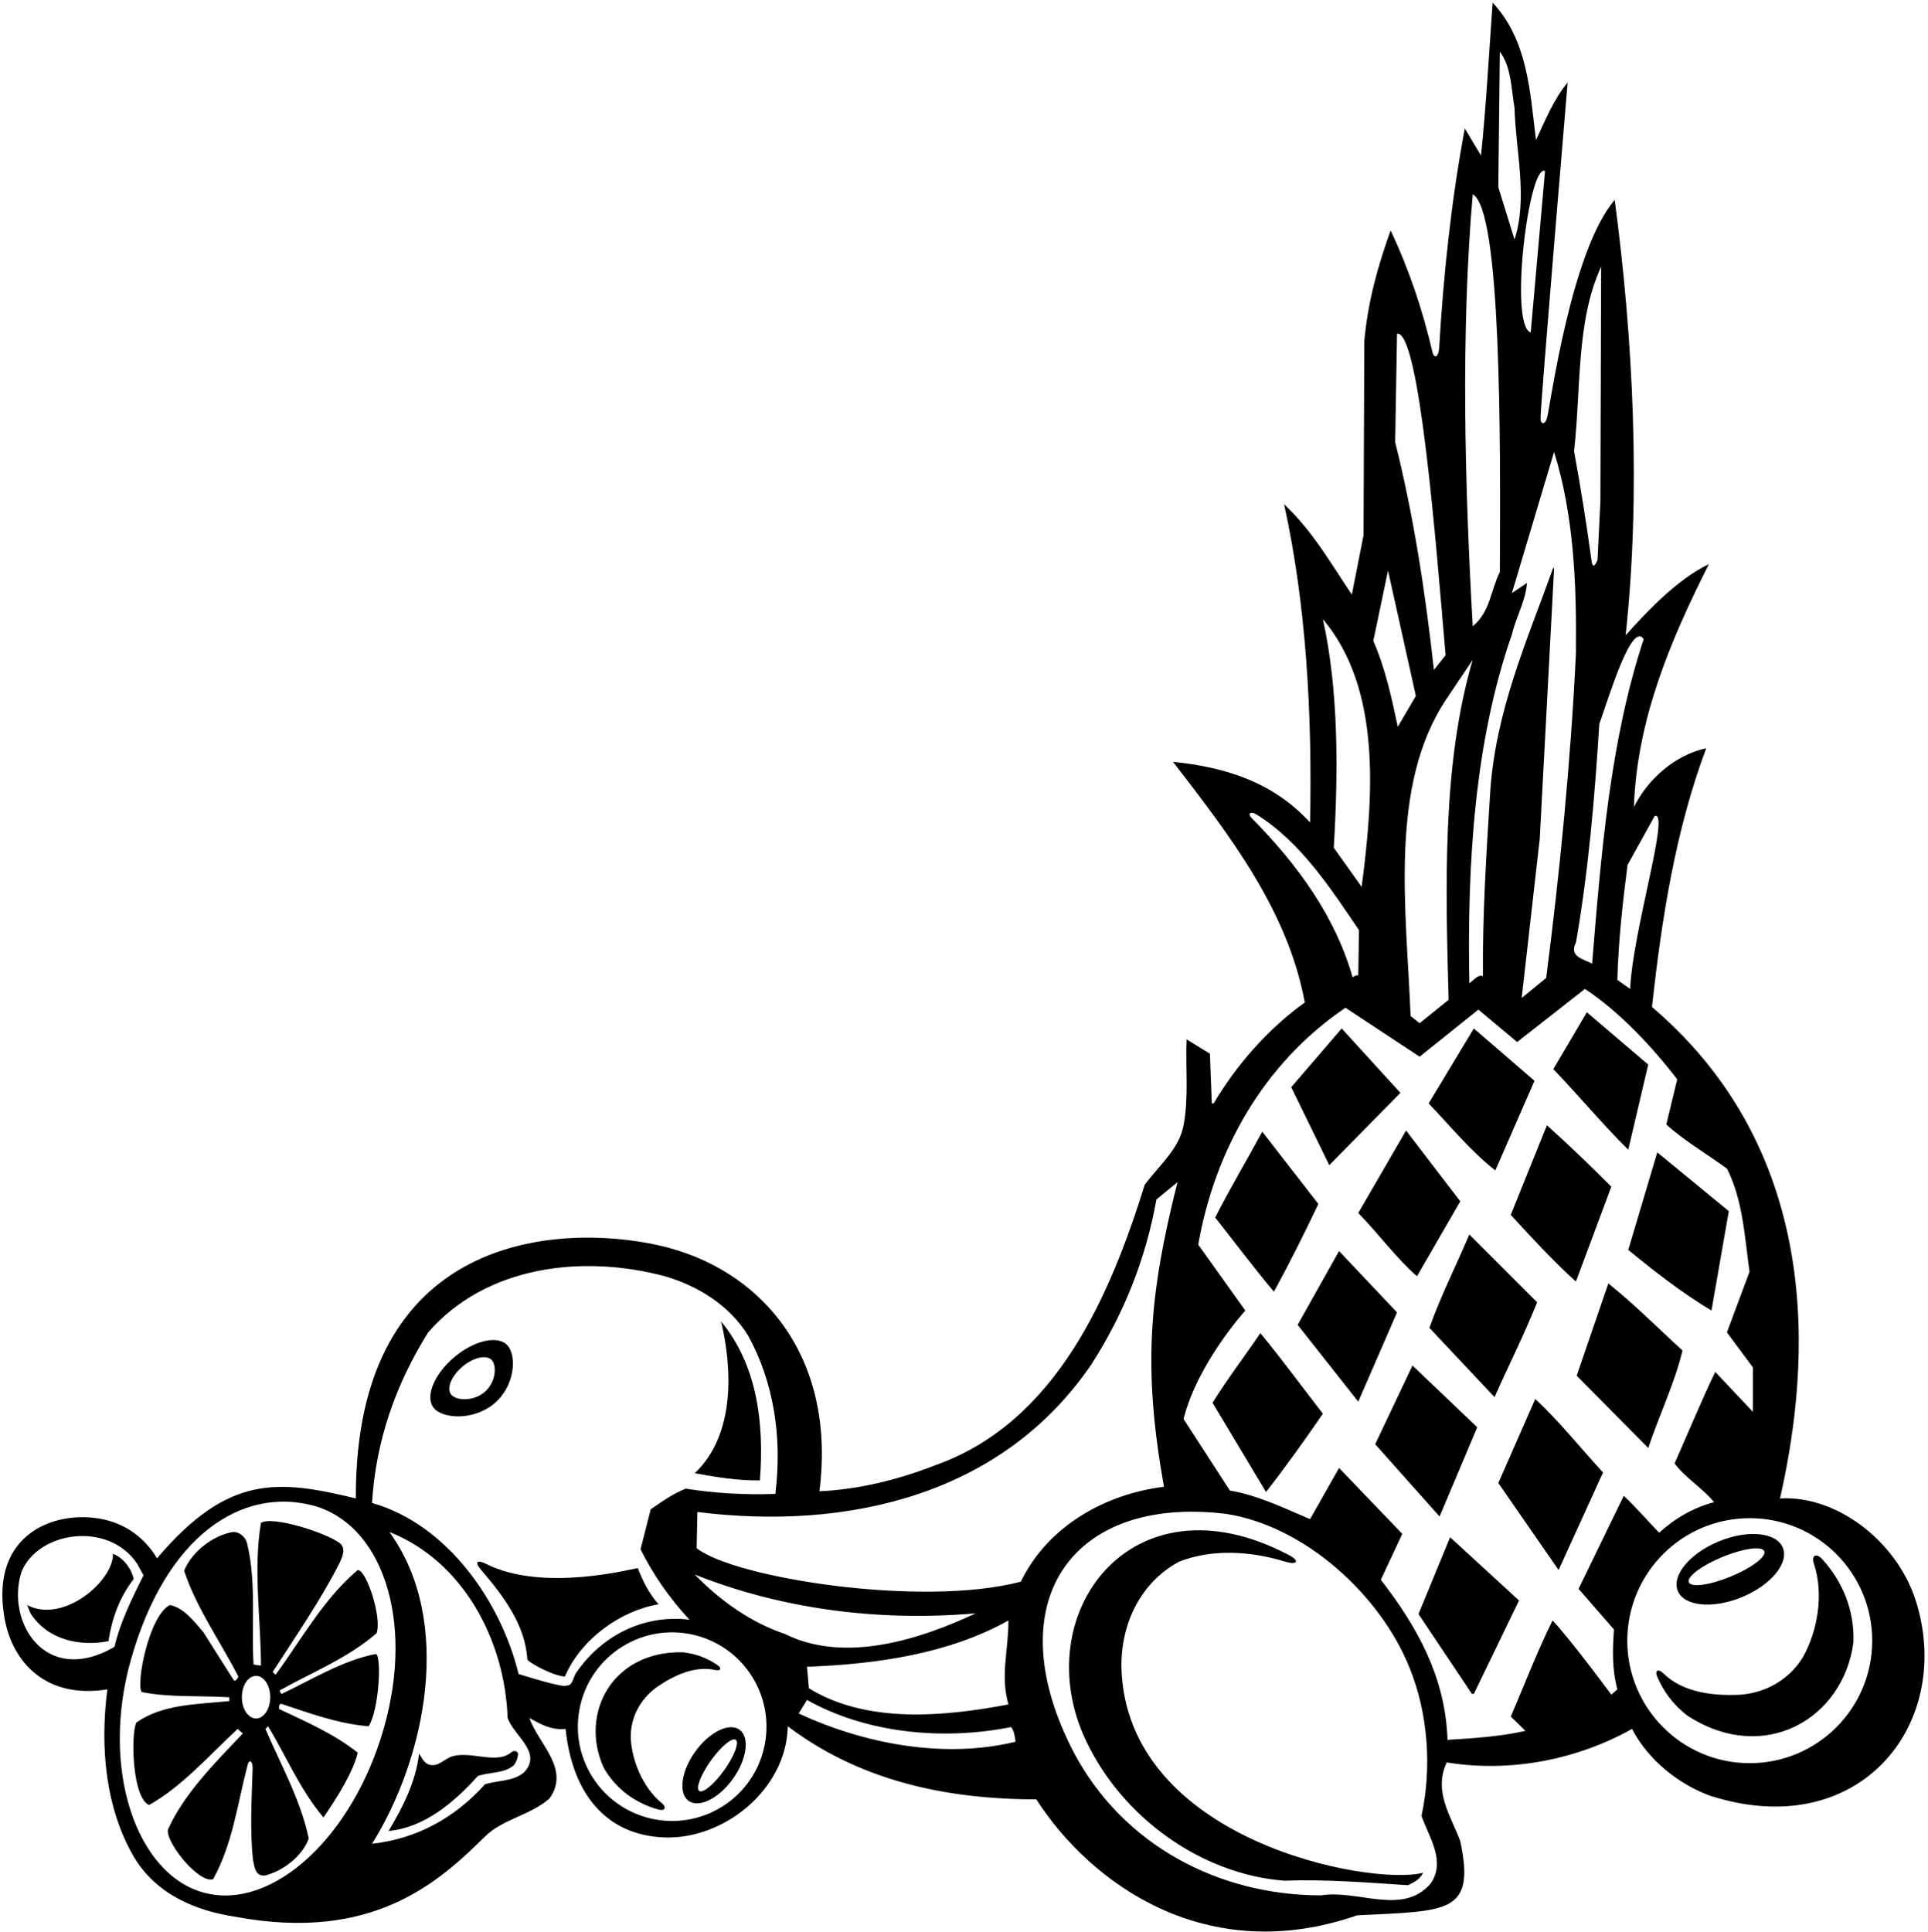 <?xml version="1.0" encoding="UTF-8"?>
<svg xmlns="http://www.w3.org/2000/svg" xmlns:xlink="http://www.w3.org/1999/xlink" width="512pt" height="513pt" viewBox="0 0 512 513" version="1.1">
<g id="surface1">
<path style=" stroke:none;fill-rule:nonzero;fill:rgb(0%,0%,0%);fill-opacity:1;" d="M 509.199 426.5 C 504.688 410.09 488.336 397 472.699 397.898 C 479.203 369.18 487.531 309.008 438.699 267.398 C 441.301 243.602 445 220.301 453.102 198.699 C 445 200.398 437.602 206.801 433.898 214.301 C 434.699 190.699 443.898 169.5 453.801 149.801 C 445.5 153.801 437.699 162 431.699 168.699 C 435.801 130.801 433.699 90 428.801 53.102 C 417.199 66.5 411.703 107.742 410.84 110.957 C 410.344 112.809 409.074 112.824 409.105 111.008 C 409.188 106.164 416.301 21.898 416.301 21.898 C 412.5 26.5 410.398 31.898 407.898 37.199 C 406.301 24.199 405.699 10.699 396.398 0.699 C 395.398 14.301 394.699 27.898 393.301 41.301 C 391.898 38.898 390.398 36.5 389 34.102 C 385.461 52.945 383.328 72.809 382.195 92.305 C 382.047 94.844 380.883 95.504 380.371 93.324 C 377.746 82.176 374.152 71.406 369.301 61.199 C 365.898 70.602 363.199 80.301 362.301 90.699 L 362.102 142.102 L 359 157.898 C 353.602 149.898 348.602 141 341 133.898 C 346.898 160.602 348.5 189.898 347.898 218.398 C 338 207.602 325.301 203.699 311.5 202.301 C 326.801 222.102 342 241.898 346.5 266.199 C 336.602 273.301 328.199 283 322.301 293 L 321.801 293 L 321.301 279.801 L 315.102 276 C 314.801 283.301 315.699 291.699 314.301 298.801 C 313.199 305 307.801 309.5 304 314.602 C 295 343.398 280.801 377.5 248.602 389 C 238.898 392.801 228.398 395.5 217.602 396 C 222.18 359.859 201.859 336.656 174.852 330.664 C 148.574 324.836 94.195 327.309 94.5 397.898 C 73.871 392.91 60.637 391.457 41.699 413.801 C 38.926 409.141 34.867 405.871 30.156 404.223 C 17.891 399.922 -3.355 405.238 1.277 430.07 C 3.367 441.27 12.098 451.223 28.5 448.598 C 26.5 464.301 28.102 480.199 35.5 493 C 41.5 503.102 52 507.398 62.602 509 C 99.039 515.781 116.551 499.738 128.73 487.73 C 133.539 482.984 140.754 482.102 145.898 477.602 C 151.602 469.699 142.801 462.898 140.602 456.199 C 143.5 457.801 146.398 459.5 150.199 459.102 C 151.977 476.426 161.078 487.305 176.324 487.914 C 192.312 488.551 208.887 475.086 209.199 458.398 C 228 472.602 250.602 477.801 275.199 477.801 C 289.785 500.43 320.516 522.434 360.398 508.602 C 384.48 507.379 391.875 508.254 387.801 488.898 C 385.301 482.199 380.602 475.699 384.199 468 C 401.5 470.801 419.102 467.102 433.398 459.102 C 437.699 467.398 445.898 473.898 454.301 476.898 C 493.438 489.332 518.285 458.516 509.199 426.5 Z M 439.398 216.699 C 443.664 215 433.602 247 432.898 262.602 L 429.5 260.199 C 429.801 249.5 430.898 240 432.199 229.699 Z M 436.5 169.699 C 427.602 196.602 425.199 226.5 422.801 255.898 C 420.699 254.699 416.5 254.102 418.5 250.301 C 421.801 231.5 423.5 211.699 424.699 192.301 C 427.5 184.301 433.336 165 436.5 169.699 Z M 425.199 70.801 L 425 133 L 424.238 148.66 C 424.238 148.66 423.055 151.859 422.656 148.957 C 421.312 139.148 419.773 129.445 418 119.801 C 419.898 103.199 418.5 85.301 425.199 70.801 Z M 412.699 120 C 417.898 136.801 418.699 154.5 418.5 173.5 C 417.102 202.5 414.199 231.699 410.602 259.699 L 404.102 265 L 408.898 222.699 L 412.699 151 L 412.5 150.699 C 405.5 170.199 397 189.102 395.699 211 C 394.699 227.199 393.699 242.5 393.801 259.199 C 392.398 258.699 391.301 260.398 390.199 261.102 C 389.602 229.398 391.602 196.801 401.5 168.5 C 402.602 163.801 405.199 159.5 405.5 154.801 L 401.5 157.5 Z M 410.301 45.398 L 406.5 88.301 C 400.664 86.336 406 43.336 410.301 45.398 Z M 398.301 13.699 C 401.398 17.898 401.301 23.5 402.199 28.602 C 402.5 40.102 405.801 52.5 402.199 63.602 L 397.898 49.699 Z M 391.102 51.602 C 398.664 55.664 398.5 116 398.301 151.898 C 395.898 156.699 395.699 162.602 391.102 166.301 C 389 129 387.898 88.801 391.102 51.602 Z M 391.102 175.199 C 382.898 203.102 383.898 235.699 384.699 265.5 L 377 271.699 L 374.602 269.801 C 373.5 241.699 368.699 208.5 384.199 185.5 Z M 371 88.602 C 377 87.664 381.398 145.102 383.898 174 L 380.801 177.898 C 378.5 157.199 375.398 136.898 370.5 117.398 Z M 368.602 151.5 L 376 184.801 L 371.199 193 C 369.699 185.898 367.898 177.398 364.699 170.199 Z M 361.602 235.5 L 354.199 225.102 C 355.398 204.898 355.5 183.301 351.301 164.398 C 367 183 364.699 211.801 361.602 235.5 Z M 332.414 217.254 C 331.199 216.027 332.105 215.293 333.695 216.285 C 345.379 223.566 353.332 235.824 360.898 247 L 360.699 259 C 360.102 258.898 359.699 259.199 359.199 259.5 C 354.645 243.555 344.859 229.852 332.414 217.254 Z M 5.699 417.402 C 10.043 406.633 28.734 403.801 36.398 415.199 L 38.102 418.301 C 35.102 424.402 32 430.5 30.398 437.301 C 12.031 447.992 1.457 430.594 5.699 417.402 Z M 54.344 502.637 C 36.211 497.926 26.566 469.746 34.75 440.75 C 44.176 407.359 64.461 394.934 83 399.75 C 101.133 404.461 110.184 429.672 102 458.668 C 93.816 487.664 72.48 507.348 54.344 502.637 Z M 139.199 470.602 C 136.301 473.102 132.301 472.699 128.801 473.801 C 120.602 482.898 110.5 488.301 98.801 489.602 C 113 466.898 120.602 430.5 103.398 406.801 C 123.102 414.598 134.102 435.699 134.801 456.199 C 136.5 461 144.102 465.301 139.199 470.602 Z M 149.973 447.66 C 148.051 447.805 137.699 444.5 137.699 444.5 C 133.102 425.5 118.898 404.801 98.801 399.102 C 99.801 382.398 105.199 367.398 113.699 353.801 C 129 336.199 154.5 333 176.602 338.898 C 185.102 341.398 193.602 346.398 198.699 354.699 C 205.398 366.898 207.801 381.5 205.898 396.699 C 197.699 397 189.699 396.5 182.102 395.301 C 178.801 396.602 175.801 398.699 172.801 400.801 L 170.102 411.398 C 173.398 418 177.699 424.301 183.102 430.098 C 170.699 428.598 159.5 434.5 152.801 444.5 C 151.664 447.332 151.715 447.527 149.973 447.66 Z M 191.809 479.719 C 180.09 487.066 164.633 483.527 157.281 471.809 C 149.934 460.09 153.473 444.633 165.191 437.281 C 176.91 429.934 192.367 433.473 199.719 445.191 C 207.066 456.91 203.527 472.367 191.809 479.719 Z M 208.5 433.902 C 199.602 430.902 191.5 425.301 184.5 418.098 C 207.102 427.098 232.801 430.699 259.102 428.402 C 244.398 435.301 224.398 441.801 208.5 433.902 Z M 267.801 452.598 C 250.301 455.902 230.102 457.699 214.801 448.301 L 214.301 442.598 C 232.699 441.902 251.898 439.199 267.801 430.301 C 267.801 438.402 265.602 444.902 267.801 452.598 Z M 212.102 455 L 214.301 451.402 C 229.801 460.102 250 462.301 268.5 458.602 C 269.301 459.5 269.5 461.102 269.699 462.5 C 250.398 467.199 229.102 462.898 212.102 455 Z M 271.102 420 C 244.535 426.941 194.809 418.949 185 411.102 L 185.199 401.5 C 225.199 406.5 266.301 397 289.898 362.199 C 298.5 348.801 304.301 334.199 307.102 318.5 L 312.699 313.898 C 305.059 344.191 303.508 363.395 309.102 394.801 C 293.699 396.699 278.301 405.102 271.102 420 Z M 379.898 500.199 C 372.398 508.801 360.699 501.699 350.801 503.301 C 323.801 503.301 298.398 490.102 285.301 465.602 C 264.508 425.953 284.129 396.949 325.602 402 C 346.398 405.199 366.5 423.402 374.301 442.801 C 379.199 454.801 380.301 469.199 377.5 482.199 C 379.398 487.699 384.102 494.199 379.898 500.199 Z M 428.602 432.699 C 428.199 438.301 428.102 443.402 429.5 448.598 L 427.898 450 C 427.898 450 417.301 435.598 412.301 430.301 C 408.199 438.5 404.898 447.301 401.199 455.801 L 405.102 459.602 C 398.699 461.102 391.102 461.602 384.398 462 C 383.898 445.598 376.5 432.098 366.699 419.5 L 372.398 407.301 L 355.602 389.801 L 347.898 403.398 C 341.301 400.602 334.199 397.102 326.602 395.801 L 314.301 376.801 C 318 362 330.699 348 330.699 348 L 318.199 330.5 C 322.5 305.898 335.301 282.5 357.301 267.602 L 377 280.602 L 392.602 268.102 L 402.898 276.699 L 420.898 262.602 C 430.102 268.699 438.602 277.801 445.398 286.602 C 444.398 290.602 443.5 294.602 442.5 298.602 C 447 302.699 453.199 306.398 458.602 310.301 C 462.801 318.5 463.301 328.301 464.602 337.699 L 458.602 353.801 L 465.5 363.102 L 465.5 374.898 L 455.5 364.301 C 451.699 372.199 448.301 380.5 444.699 388.602 C 447.602 392.5 452.102 395.102 455.199 398.898 C 449.801 400.301 444.898 403.102 440.602 407 C 437.602 403.898 434.602 400.398 431.199 397.199 L 419.199 421.902 Z M 464.664 468.195 C 446.703 468.195 432.141 453.629 432.141 435.668 C 432.141 417.703 446.703 403.141 464.664 403.141 C 482.629 403.141 497.191 417.703 497.191 435.668 C 497.191 453.629 482.629 468.195 464.664 468.195 Z M 432.398 305.301 C 425.801 298.801 419.301 291 412.5 283.898 L 421.398 268.801 L 437.699 282.699 Z M 353 309.398 L 342.898 288.699 L 356.301 273.102 L 371.898 290.199 Z M 379.398 293 L 391.398 273.102 L 407.5 287 L 397.102 310.801 C 390.5 305.602 385.301 299.199 379.398 293 Z M 401.199 322.602 L 410.801 298.801 C 416.602 304 422.398 309.602 427.898 315.102 L 418.5 340.301 C 412.898 335.301 406.699 328.602 401.199 322.602 Z M 360.699 322.102 L 373.398 300.199 L 387.801 319 L 376.301 338.898 C 370.801 334.102 366.102 327.602 360.699 322.102 Z M 338.301 343 C 333 336.699 327.898 329.898 322.699 323.301 C 326.602 315.602 331.102 308.102 335.199 300.5 L 350.102 319.699 C 346.398 327.5 342.5 335.301 338.301 343 Z M 432.398 331.898 L 440.102 306 L 459.102 321.602 L 454.5 348 C 446.801 343.398 439.602 337.801 432.398 331.898 Z M 390.199 327.801 L 408.199 345.801 C 404.801 354.398 400.602 362.602 396.898 371 L 379.602 352.602 C 382.602 344.102 386.699 336.102 390.199 327.801 Z M 371 348.5 L 360.699 372.199 L 344.602 351.801 L 355.602 332.199 Z M 427.102 340.801 C 434.102 346.398 440.102 352.5 446.801 358.602 C 444.801 367.102 440.602 375.801 437.699 384.5 L 418.699 365.301 Z M 201.801 393.102 C 196 393.199 189.898 392.199 184.5 391.199 C 195.102 381.199 194.602 363.898 191.5 350.898 C 201 362.398 203 377.699 201.801 393.102 Z M 334.699 354 C 340.398 360.898 345.801 368.301 351.301 375.398 C 346.5 382.398 341.5 389.398 336.199 396.199 L 322 372.5 C 325.898 366.199 330.5 360.199 334.699 354 Z M 382.301 402.699 L 365.199 383.5 L 375.102 362.602 L 392.301 379 Z M 425.699 391 L 413.898 416.902 L 397.898 393.801 L 407.699 371.5 C 414 377.301 419.699 384.5 425.699 391 Z M 377.898 497.301 C 377.199 499 375.398 499.898 373.898 500.602 C 363.102 499.898 352.102 499 341 499.398 C 319 497.699 298 482.602 288.398 462.199 C 272.559 428.852 300.391 390.766 342.352 412.969 C 345.242 414.5 344.547 415.68 341.113 414.629 C 332.191 411.887 321.84 411.234 313.102 414.699 C 302.898 420.199 297.699 431.098 297.801 442.598 C 298.887 488.84 364.07 500.906 377.898 497.301 Z M 385.102 408.199 L 403.398 425 L 391.398 449.801 L 390.898 449.801 L 376.699 428.598 Z M 150 445.199 C 146.398 444.902 140.082 441.203 140.047 440.664 C 139.445 431.406 133.797 423.926 127.645 416.734 C 125.969 414.777 126.727 414.082 129.039 415.254 C 144.336 423 168.398 416.402 169.398 416.402 C 170.699 419.801 172.301 423.098 174.898 426 C 164.801 427.699 154.301 435.199 150 445.199 Z M 35.5 419.301 C 31.699 424.199 29.699 429.801 28.801 435.801 C 20.898 437.301 12.5 435.301 8.102 428.402 L 7.199 426.199 C 16.758 431.262 30.141 419.84 30 412.602 C 32.699 413.598 34.898 416.5 35.5 419.301 Z M 135.871 465.234 C 136.492 464.688 137.699 465.008 137.57 465.941 C 137.438 466.914 137.113 467.832 136.5 468.699 C 133.898 471 130.102 470.5 126.898 471.602 C 120.5 478.699 112.699 485.301 103.199 486.199 C 107 479.801 110.398 473.199 111.301 465.602 C 111.898 466.699 112.5 467.898 113.699 468.5 C 116.398 469.5 118.102 466.801 120.398 466.301 C 125.48 465.008 132.039 468.605 135.871 465.234 Z M 483.965 414.066 C 489.375 420.031 492.504 427.629 492.199 436.098 C 489.578 456.402 468.406 468.852 448 455.5 C 444.371 452.691 441.773 449.18 440.109 445.285 C 439.344 443.496 440.398 443.051 441.688 444.316 C 446.965 449.512 455.164 450.402 462.398 450 C 469 449.402 475 446.098 478.699 440.199 C 482.664 433.281 484.395 423.344 481.727 415.312 C 480.961 413.016 482.285 412.211 483.965 414.066 Z M 462.547 424.121 C 470.254 420.953 475.137 415.066 473.449 410.973 C 471.77 406.879 464.156 406.129 456.453 409.297 C 448.746 412.465 443.867 418.352 445.551 422.445 C 447.23 426.539 454.844 427.289 462.547 424.121 Z M 457.43 413.422 C 462.965 411.145 467.938 410.469 468.531 411.914 C 469.125 413.359 465.117 416.375 459.578 418.652 C 454.039 420.93 449.07 421.605 448.477 420.16 C 447.883 418.715 451.891 415.699 457.43 413.422 Z M 99.801 439.199 C 91 440.902 83 445.902 74.801 449.801 C 74.602 449.5 74.199 449.301 74.398 448.801 C 83 444 92.199 440.402 100 433.699 C 101.5 429.598 97.301 416.801 95 416.902 C 85.898 424.598 80.102 435.301 73.199 444.699 L 72.398 444 C 78.602 434.402 85.102 425 90.199 415 C 90.898 413.5 91.898 411.301 90.398 409.898 C 87 407.102 72.199 402.398 69.301 404.398 C 67.199 416.699 69.301 430.301 69.301 442.301 L 67.332 442 C 66.734 431.199 68.102 420.301 65.699 410.199 C 65.398 408.301 63.801 406.801 61.898 406.801 C 56.5 407.699 50.898 412.102 48.898 417.098 C 52.199 427.098 58.5 435.801 63.301 445.199 C 63.199 445.598 62.5 446.598 62.102 446.199 L 54 433.402 C 51.602 430.598 48.801 426.902 45.102 426.199 C 39.5 429.098 36.102 447.098 37.602 449.301 C 45 450.801 53.102 450.199 60.898 450.699 L 60.898 451.699 C 52.199 452.598 43.199 452.5 36.199 457.402 C 34.699 460.5 35.102 477.5 39.602 479.301 C 48.199 474.5 55.398 466.301 63.102 459.102 L 64.5 460.301 C 57 468.199 48.898 476.301 44.602 485.801 C 43.898 489.199 52.898 500.301 56.602 499 C 61.758 489.719 63.074 478.957 65.754 468.688 C 66.191 467.012 67.152 467.602 67.09 469.656 C 66.84 477.539 66.328 486.285 67.199 493.898 C 67.602 495.801 67.801 498.398 70.5 498 C 75.199 496.801 80.301 492.898 82 488.199 C 79.801 477.801 74.602 468.699 70.5 459.102 L 71.199 458.398 C 76 466.301 79.602 475.102 85.898 482.602 C 85.898 482.602 93.699 471.699 95 465.398 C 88.699 460.398 81.301 457.199 74.102 453.801 C 74.102 453.301 74 452.699 74.602 452.402 C 82.199 454.902 89.602 457.699 97.898 458.398 C 100.699 454 101.398 439.598 99.801 439.199 Z M 68 456.324 C 65.918 456.324 64.23 453.789 64.23 450.668 C 64.23 447.543 65.918 445.012 68 445.012 C 70.082 445.012 71.77 447.543 71.77 450.668 C 71.77 453.789 70.082 456.324 68 456.324 Z M 134.84 357.352 C 132.402 354.461 126.031 355.828 120.613 360.402 C 115.191 364.977 112.777 371.027 115.219 373.918 C 117.66 376.809 125.844 377.258 131.266 372.684 C 136.684 368.109 137.281 360.242 134.84 357.352 Z M 128.664 369.664 C 125.684 372.188 121.176 371.938 119.832 370.348 C 118.488 368.754 119.816 365.422 122.801 362.902 C 125.785 360.383 129.293 359.633 130.637 361.223 C 131.98 362.816 131.648 367.148 128.664 369.664 Z M 167.492 461.285 C 167.734 467.418 170.676 474.609 175.699 478.758 C 177.137 479.945 176.605 481.008 174.75 480.484 C 168.777 478.805 163.629 475.133 160.363 469.48 C 153.766 455.168 162.48 438.383 181.258 438.742 C 184.773 439.09 187.906 440.316 190.586 442.18 C 191.816 443.035 191.312 443.754 189.953 443.457 C 184.383 442.227 178.668 445 174.113 448.223 C 170.055 451.312 167.492 455.922 167.492 461.285 Z M 196.379 459.305 C 193.609 457.32 188.336 459.945 184.605 465.164 C 180.879 470.383 180.102 476.223 182.871 478.203 C 185.645 480.184 190.918 477.559 194.648 472.34 C 198.379 467.121 199.152 461.285 196.379 459.305 Z M 192.324 470.051 C 189.645 473.801 186.676 476.273 185.695 475.574 C 184.719 474.875 186.098 471.27 188.781 467.516 C 191.461 463.766 194.426 461.293 195.406 461.992 C 196.383 462.691 195.004 466.297 192.324 470.051 "/>
</g>
</svg>
